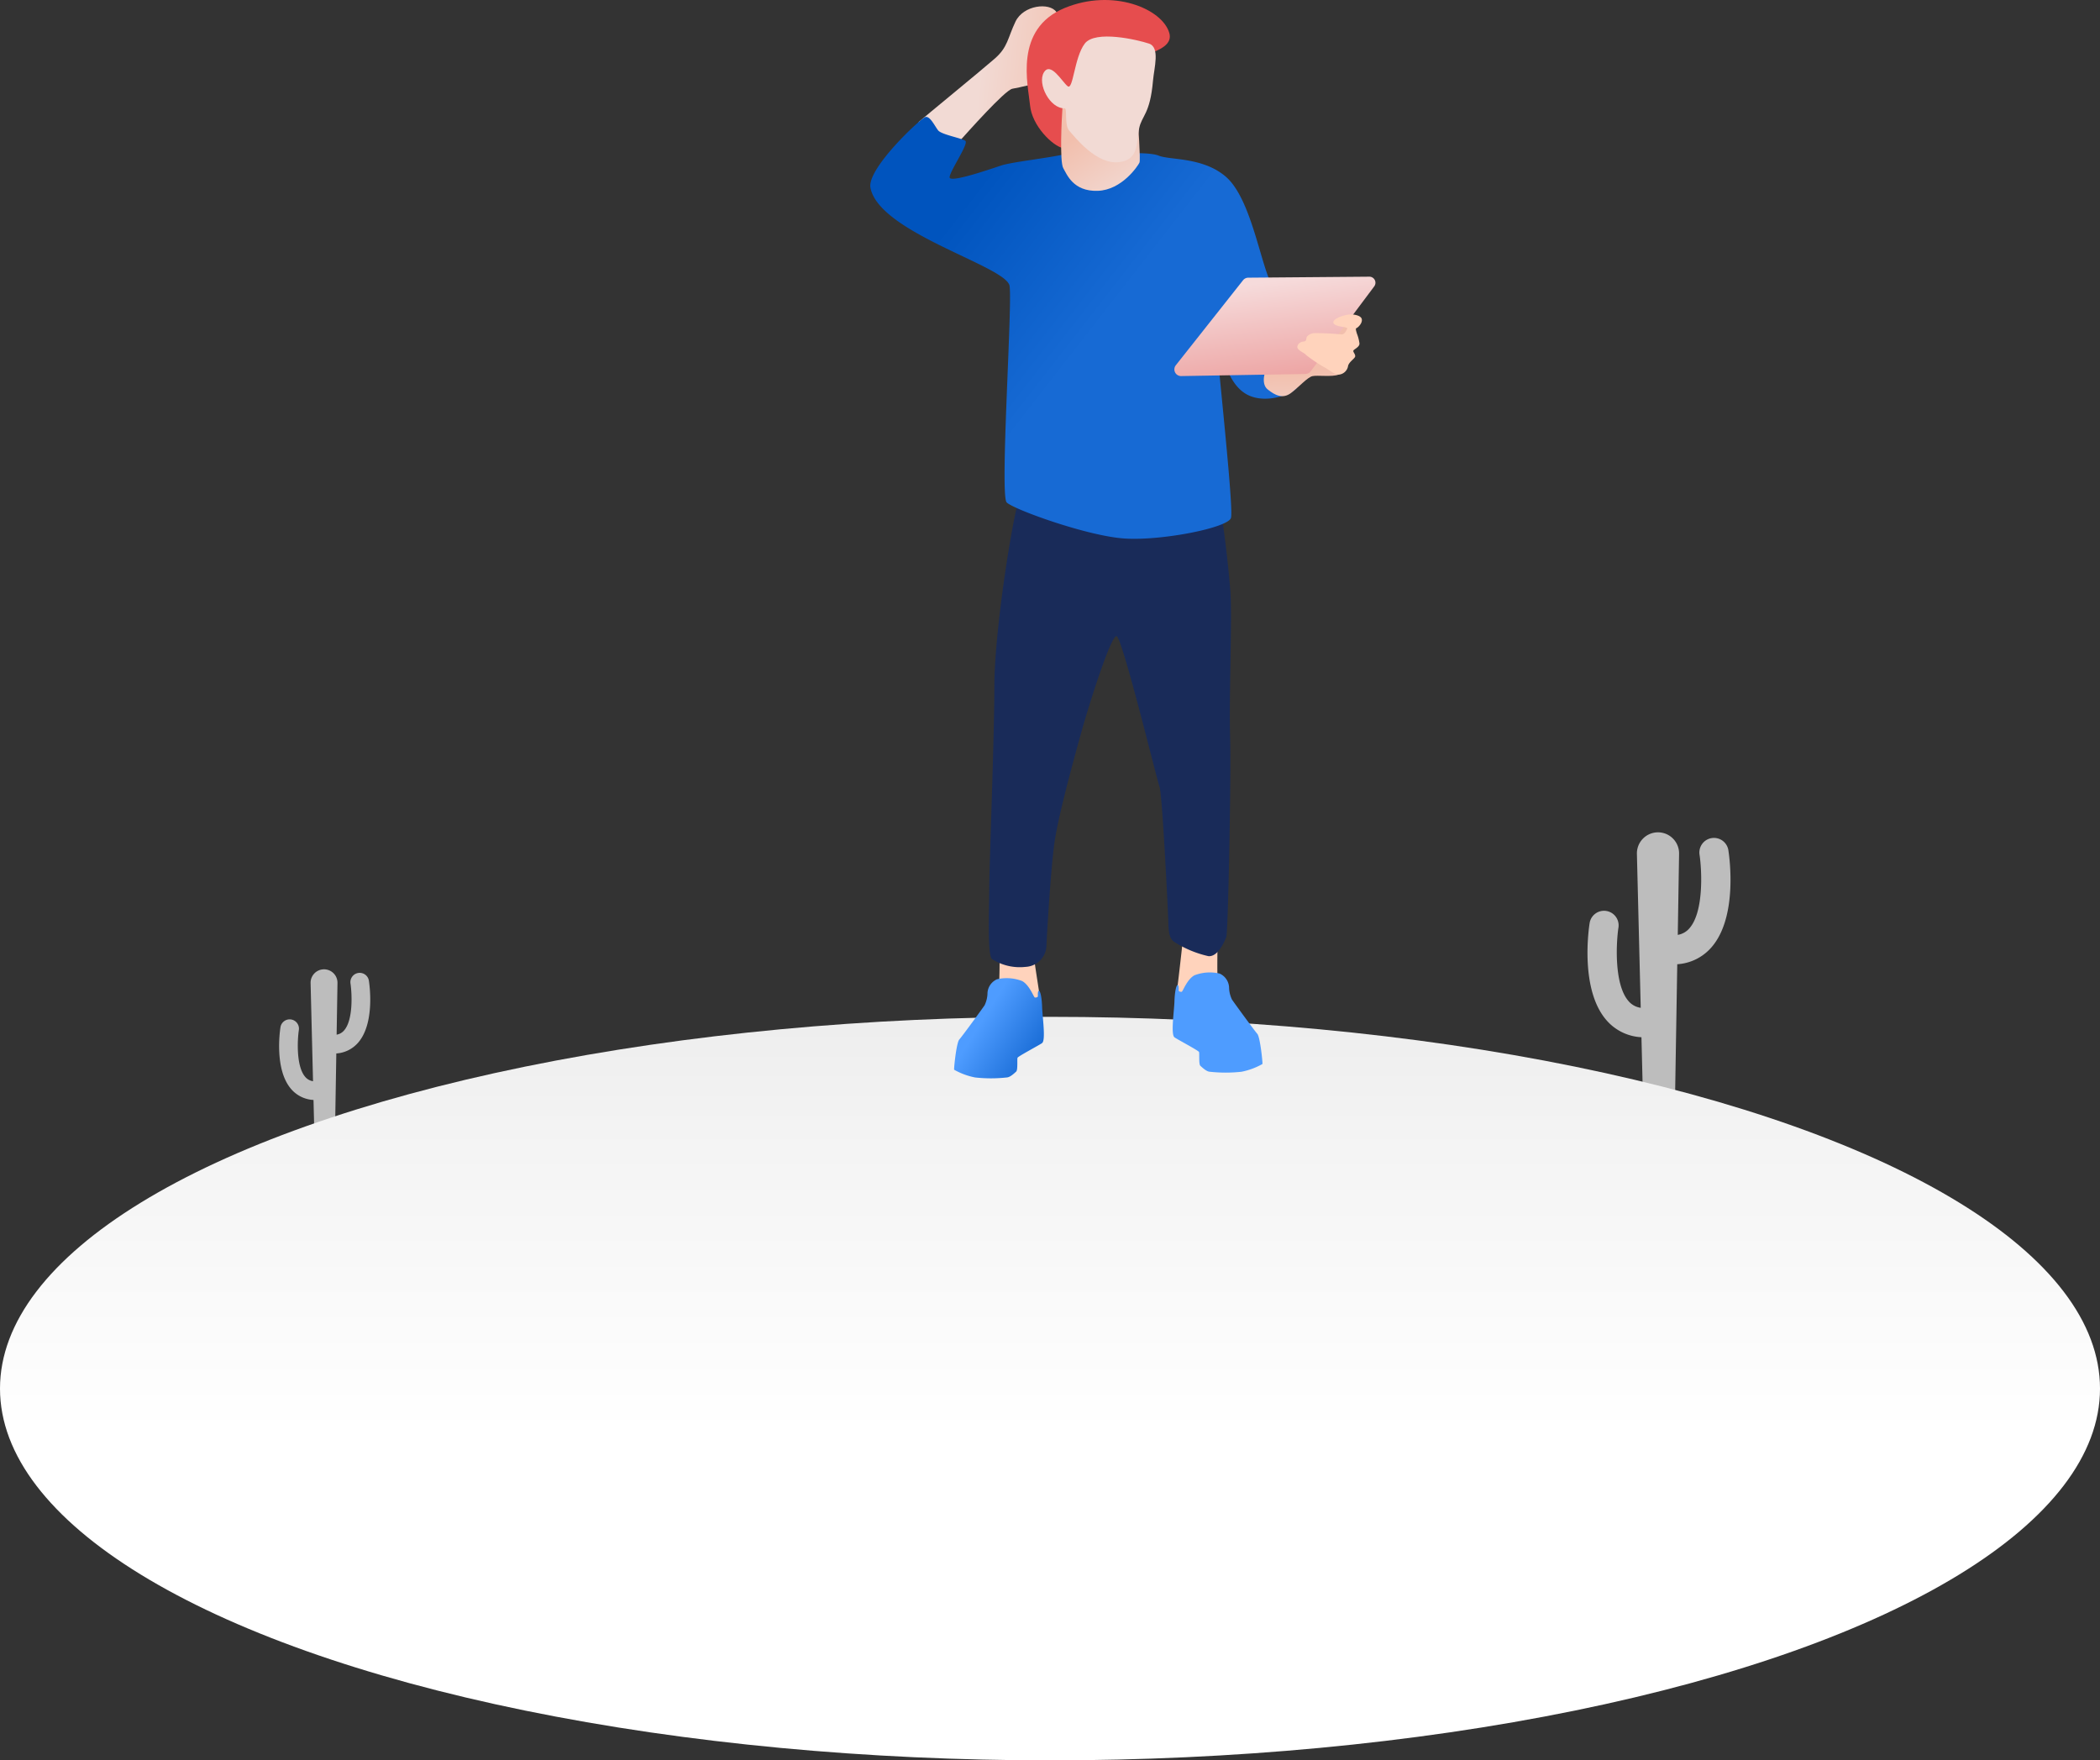 <svg xmlns="http://www.w3.org/2000/svg" xmlns:xlink="http://www.w3.org/1999/xlink" width="321.077" height="269.118" viewBox="0 0 321.077 269.118">
  <rect x="0" y="0" width="321.077" height="269.118" fill="#333333" stroke="none"/>
  <defs>
    <linearGradient id="linear-gradient" x1="0.5" y1="-0.227" x2="0.5" y2="0.559" gradientUnits="objectBoundingBox">
      <stop offset="0" stop-color="#e5e5e5"/>
      <stop offset="0.476" stop-color="#f3f3f3"/>
      <stop offset="1" stop-color="#fff"/>
    </linearGradient>
    <linearGradient id="linear-gradient-2" x1="480.709" y1="0.412" x2="481.315" y2="0.823" gradientUnits="objectBoundingBox">
      <stop offset="0" stop-color="#4e9cff"/>
      <stop offset="0.984" stop-color="#176ad4"/>
    </linearGradient>
    <linearGradient id="linear-gradient-3" x1="1.154" y1="0.568" x2="0.42" y2="0.49" gradientUnits="objectBoundingBox">
      <stop offset="0" stop-color="#f2bfad"/>
      <stop offset="1" stop-color="#f2dad4"/>
    </linearGradient>
    <linearGradient id="linear-gradient-4" x1="0.202" y1="0.241" x2="1.023" y2="0.87" gradientUnits="objectBoundingBox">
      <stop offset="0" stop-color="#0054be"/>
      <stop offset="0.409" stop-color="#176ad4"/>
      <stop offset="1" stop-color="#176ad4"/>
    </linearGradient>
    <linearGradient id="linear-gradient-5" x1="0.51" y1="0.622" x2="0.569" y2="1.822" gradientUnits="objectBoundingBox">
      <stop offset="0" stop-color="#f2bfad"/>
      <stop offset="0.704" stop-color="#f2dad4"/>
    </linearGradient>
    <linearGradient id="linear-gradient-6" x1="0.404" y1="0.306" x2="0.835" y2="1.076" xlink:href="#linear-gradient-3"/>
    <linearGradient id="linear-gradient-7" x1="0.386" y1="0.075" x2="0.681" y2="1.17" gradientUnits="objectBoundingBox">
      <stop offset="0" stop-color="#f6dbdb"/>
      <stop offset="1" stop-color="#eb9a99"/>
    </linearGradient>
    <linearGradient id="linear-gradient-8" x1="0.314" y1="0.412" x2="0.919" y2="0.823" xlink:href="#linear-gradient-2"/>
  </defs>
  <g id="Group_3098" data-name="Group 3098" transform="translate(1055.532 824.555)">
    <g id="Group_3096" data-name="Group 3096">
      <path id="Path_15543" data-name="Path 15543" d="M-791.274-694.572a2.23,2.23,0,0,0-2.549-1.859,2.231,2.231,0,0,0-1.859,2.549c.32,2.078.728,8.587-1.518,11.206a3,3,0,0,1-1.811,1.042l.2-12.4a3.224,3.224,0,0,0-3.224-3.278,3.226,3.226,0,0,0-3.224,3.3l.583,23.528a3.013,3.013,0,0,1-1.887-1.052c-2.246-2.619-1.839-9.129-1.519-11.206a2.23,2.23,0,0,0-1.859-2.549,2.229,2.229,0,0,0-2.548,1.859c-.161,1.024-1.45,10.139,2.534,14.794a7.551,7.551,0,0,0,5.391,2.65l.253,10.241h4.868l.354-21.4a7.533,7.533,0,0,0,5.277-2.642C-789.824-684.433-791.113-693.548-791.274-694.572Z" fill="#bdbdbd"/>
      <path id="Path_15544" data-name="Path 15544" d="M-999.131-674.627a1.423,1.423,0,0,0-1.625-1.185,1.421,1.421,0,0,0-1.185,1.625c.2,1.324.464,5.474-.968,7.144a1.91,1.91,0,0,1-1.155.663l.131-7.9a2.056,2.056,0,0,0-2.056-2.089,2.056,2.056,0,0,0-2.055,2.106l.372,15a1.919,1.919,0,0,1-1.2-.671c-1.432-1.669-1.172-5.819-.968-7.143a1.422,1.422,0,0,0-1.185-1.625,1.422,1.422,0,0,0-1.625,1.185c-.1.653-.924,6.463,1.615,9.431a4.818,4.818,0,0,0,3.437,1.689l.162,6.528h3.1l.225-13.639a4.8,4.8,0,0,0,3.364-1.684C-998.207-668.164-999.029-673.974-999.131-674.627Z" fill="#bdbdbd"/>
      <ellipse id="Ellipse_304" data-name="Ellipse 304" cx="160.539" cy="56.834" rx="160.539" ry="56.834" transform="translate(-1055.532 -669.105)" fill="url(#linear-gradient)"/>
    </g>
    <g id="Group_3097" data-name="Group 3097">
      <path id="Path_15545" data-name="Path 15545" d="M-869.367-681.159s-.093,5.469,0,6.017-2.14,3.753-3.053,3.611a10.007,10.007,0,0,1-3-.751c-.264-.3-.148-1.022-.054-1.677s.777-6.612.777-6.916S-870.381-681.991-869.367-681.159Z" fill="#ffd3bc"/>
      <path id="Path_15546" data-name="Path 15546" d="M-872.908-675.457c-1.142.617-1.783,2.495-1.945,2.519s-.464-.024-.464-.209.046-.812-.163-.812-.44,1.021-.487,2.505-.574,5.026,0,5.476c.36.282,3.666,2.018,3.759,2.251s-.07,1.856.209,2.111.928.882,1.438.905a22.17,22.17,0,0,0,4.849,0,10.663,10.663,0,0,0,3.2-1.184c.046-.185-.348-4.129-.789-4.617s-3.619-4.849-3.875-5.243a4.51,4.51,0,0,1-.44-1.9,2.45,2.45,0,0,0-1.442-2.064A6.554,6.554,0,0,0-872.908-675.457Z" fill="url(#linear-gradient-2)"/>
      <path id="Path_15547" data-name="Path 15547" d="M-902.7-678s0,3.185-.092,3.733,2.141,3.753,3.054,3.611a10.009,10.009,0,0,0,3-.75c.263-.3.147-1.022.053-1.678s-.682-4.327-.682-4.632S-901.689-678.829-902.7-678Z" fill="#ffd3bc"/>
      <path id="Path_15548" data-name="Path 15548" d="M-899.763-748.28c-1.292,4.7-3.736,20.8-3.736,28.619s-.783,27.77-.783,30.8-.326,10.552.457,10.944a7.832,7.832,0,0,0,5.092,1.175,3.351,3.351,0,0,0,3.2-3.395c.065-1.436.653-11.75,1.241-15.733s2.676-11.662,4.047-16.6,4.57-14.874,5.418-14.836,6.136,21.8,6.576,23.034,1.28,18.758,1.335,20.228,0,2.887.925,3.486a16.234,16.234,0,0,0,5.229,2.178c1.47.109,2.45-2.233,2.723-2.94s.755-24.148.581-30.578.334-18.42.037-22.33-1.254-12.289-1.862-14.051S-899.763-748.28-899.763-748.28Z" fill="#192b59"/>
      <path id="Path_15549" data-name="Path 15549" d="M-908.889-802.9c1.233-1.371,6.989-7.857,8.131-8.086s3.922-.731,4.542-1.37,3.242-8.871,2.2-10.368-5.043-1.072-6.256,1.476-1.153,3.884-3.156,5.643-10.727,8.893-11.539,9.614.8,4.221,2.074,4.828S-908.889-802.9-908.889-802.9Z" fill="url(#linear-gradient-3)"/>
      <path id="Path_15550" data-name="Path 15550" d="M-892.983-800.922c-2.941.617-7.827,1.139-9.439,1.66s-7.969,2.751-7.922,1.8,2.941-5.123,2.419-5.55-3.652-.949-4.174-1.613-1.233-2.229-1.945-2.039-8.96,7.873-8.4,10.815c1.332,6.935,20.828,11.988,21.272,15.013s-1.512,32.026-.444,33.093,12.365,5.16,18.059,5.516,15.681-1.628,16.226-3.127-2.778-30.314-2.392-30.314.494,9.071,4.831,11.416c2.863,1.549,6.8-.046,7.554-.9s-2.69-12.914-4.249-16.98-3.05-12.471-6.575-15.453-8.5-2.474-10.211-3.175-7.46-.2-8.909-.35A52.608,52.608,0,0,0-892.983-800.922Z" fill="url(#linear-gradient-4)"/>
      <path id="Path_15551" data-name="Path 15551" d="M-856.25-770.6s-5.07,1.532-5.466,2.06-1.1,2.637,0,3.516,2.3,1.536,3.607.522,2.492-2.379,3.245-2.551,3.006.151,3.952-.22,2.741-7.543,2.017-7.978S-856.25-770.6-856.25-770.6Z" fill="url(#linear-gradient-5)"/>
      <path id="Path_15552" data-name="Path 15552" d="M-892.96-801.891c-1.637-.34-4.795-3.429-5.085-6.568-.283-3.058-2.531-11.654,5.3-14.877,7.346-3.025,14.9.087,15.992,3.817,1.014,3.484-7.608,3.641-10.77,5.909s-3.376,3.775-4.165,3.417S-892.96-801.891-892.96-801.891Z" fill="#e64d4e"/>
      <path id="Path_15553" data-name="Path 15553" d="M-893.093-808.015c-.1,1.4-.456,8.177.131,9.174.539.916,1.5,3.579,5.25,3.461s6.189-3.871,6.395-4.311-.235-5.867-.235-6.776-5.045-3.051-7.069-2.992S-892.995-809.332-893.093-808.015Z" fill="url(#linear-gradient-6)"/>
      <path id="Path_15554" data-name="Path 15554" d="M-892.747-807.994c.423-.013-.077,2.57.69,3.413s4.106,5.245,7.638,4.815c3.056-.372,2.617-3,3.058-5.172.4-1.968,1.67-2.137,2.115-7.276.173-1.988,1.113-5.1-.613-5.677s-8.209-2.109-9.82,0-1.764,7.173-2.608,6.521-2.608-3.836-3.644-2.11S-895.011-807.929-892.747-807.994Z" fill="#f2dad4"/>
      <path id="Path_15555" data-name="Path 15555" d="M-865.475-781.717l-10.282,13a1.021,1.021,0,0,0,.818,1.655l19.005-.323a1.02,1.02,0,0,0,.8-.409l9.713-12.98a.927.927,0,0,0-.75-1.483l-18.512.153A1.023,1.023,0,0,0-865.475-781.717Z" fill="url(#linear-gradient-7)"/>
      <path id="Path_15556" data-name="Path 15556" d="M-849.218-776.481c-1,.1-2.454.663-2.454,1.186s1.167.667,1.488.716.745.149.624.31-.362.966-1.006.825a39.234,39.234,0,0,0-4-.181c-.543,0-1.187.382-1.227.784s-.161.483-.483.5-.9.322-.9.845,1.292.993,1.292,1.178a23.161,23.161,0,0,0,3.031,2.021c.5.287,1.425,1.02,1.948,1.02a1.584,1.584,0,0,0,1.464-1.216c.066-.719,1.1-1.242,1.111-1.6s-.326-.614-.287-.837.941-.535.941-1.1a6.38,6.38,0,0,0-.405-1.555c-.053-.236-.262-.745-.053-.811s.942-.745.811-1.372S-848.756-776.528-849.218-776.481Z" fill="#ffd3bc"/>
      <path id="Path_15557" data-name="Path 15557" d="M-899.256-674.578c1.141.617,1.782,2.495,1.945,2.518s.464-.023.464-.209-.046-.812.162-.812.441,1.021.488,2.506.574,5.025,0,5.476c-.361.282-3.666,2.018-3.759,2.25s.07,1.856-.209,2.112-.928.881-1.438.9a22.108,22.108,0,0,1-4.849,0,10.633,10.633,0,0,1-3.2-1.183c-.047-.186.348-4.13.789-4.617s3.619-4.849,3.874-5.244a4.5,4.5,0,0,0,.441-1.9,2.451,2.451,0,0,1,1.441-2.064A6.558,6.558,0,0,1-899.256-674.578Z" fill="url(#linear-gradient-8)"/>
    </g>
  </g>
</svg>
